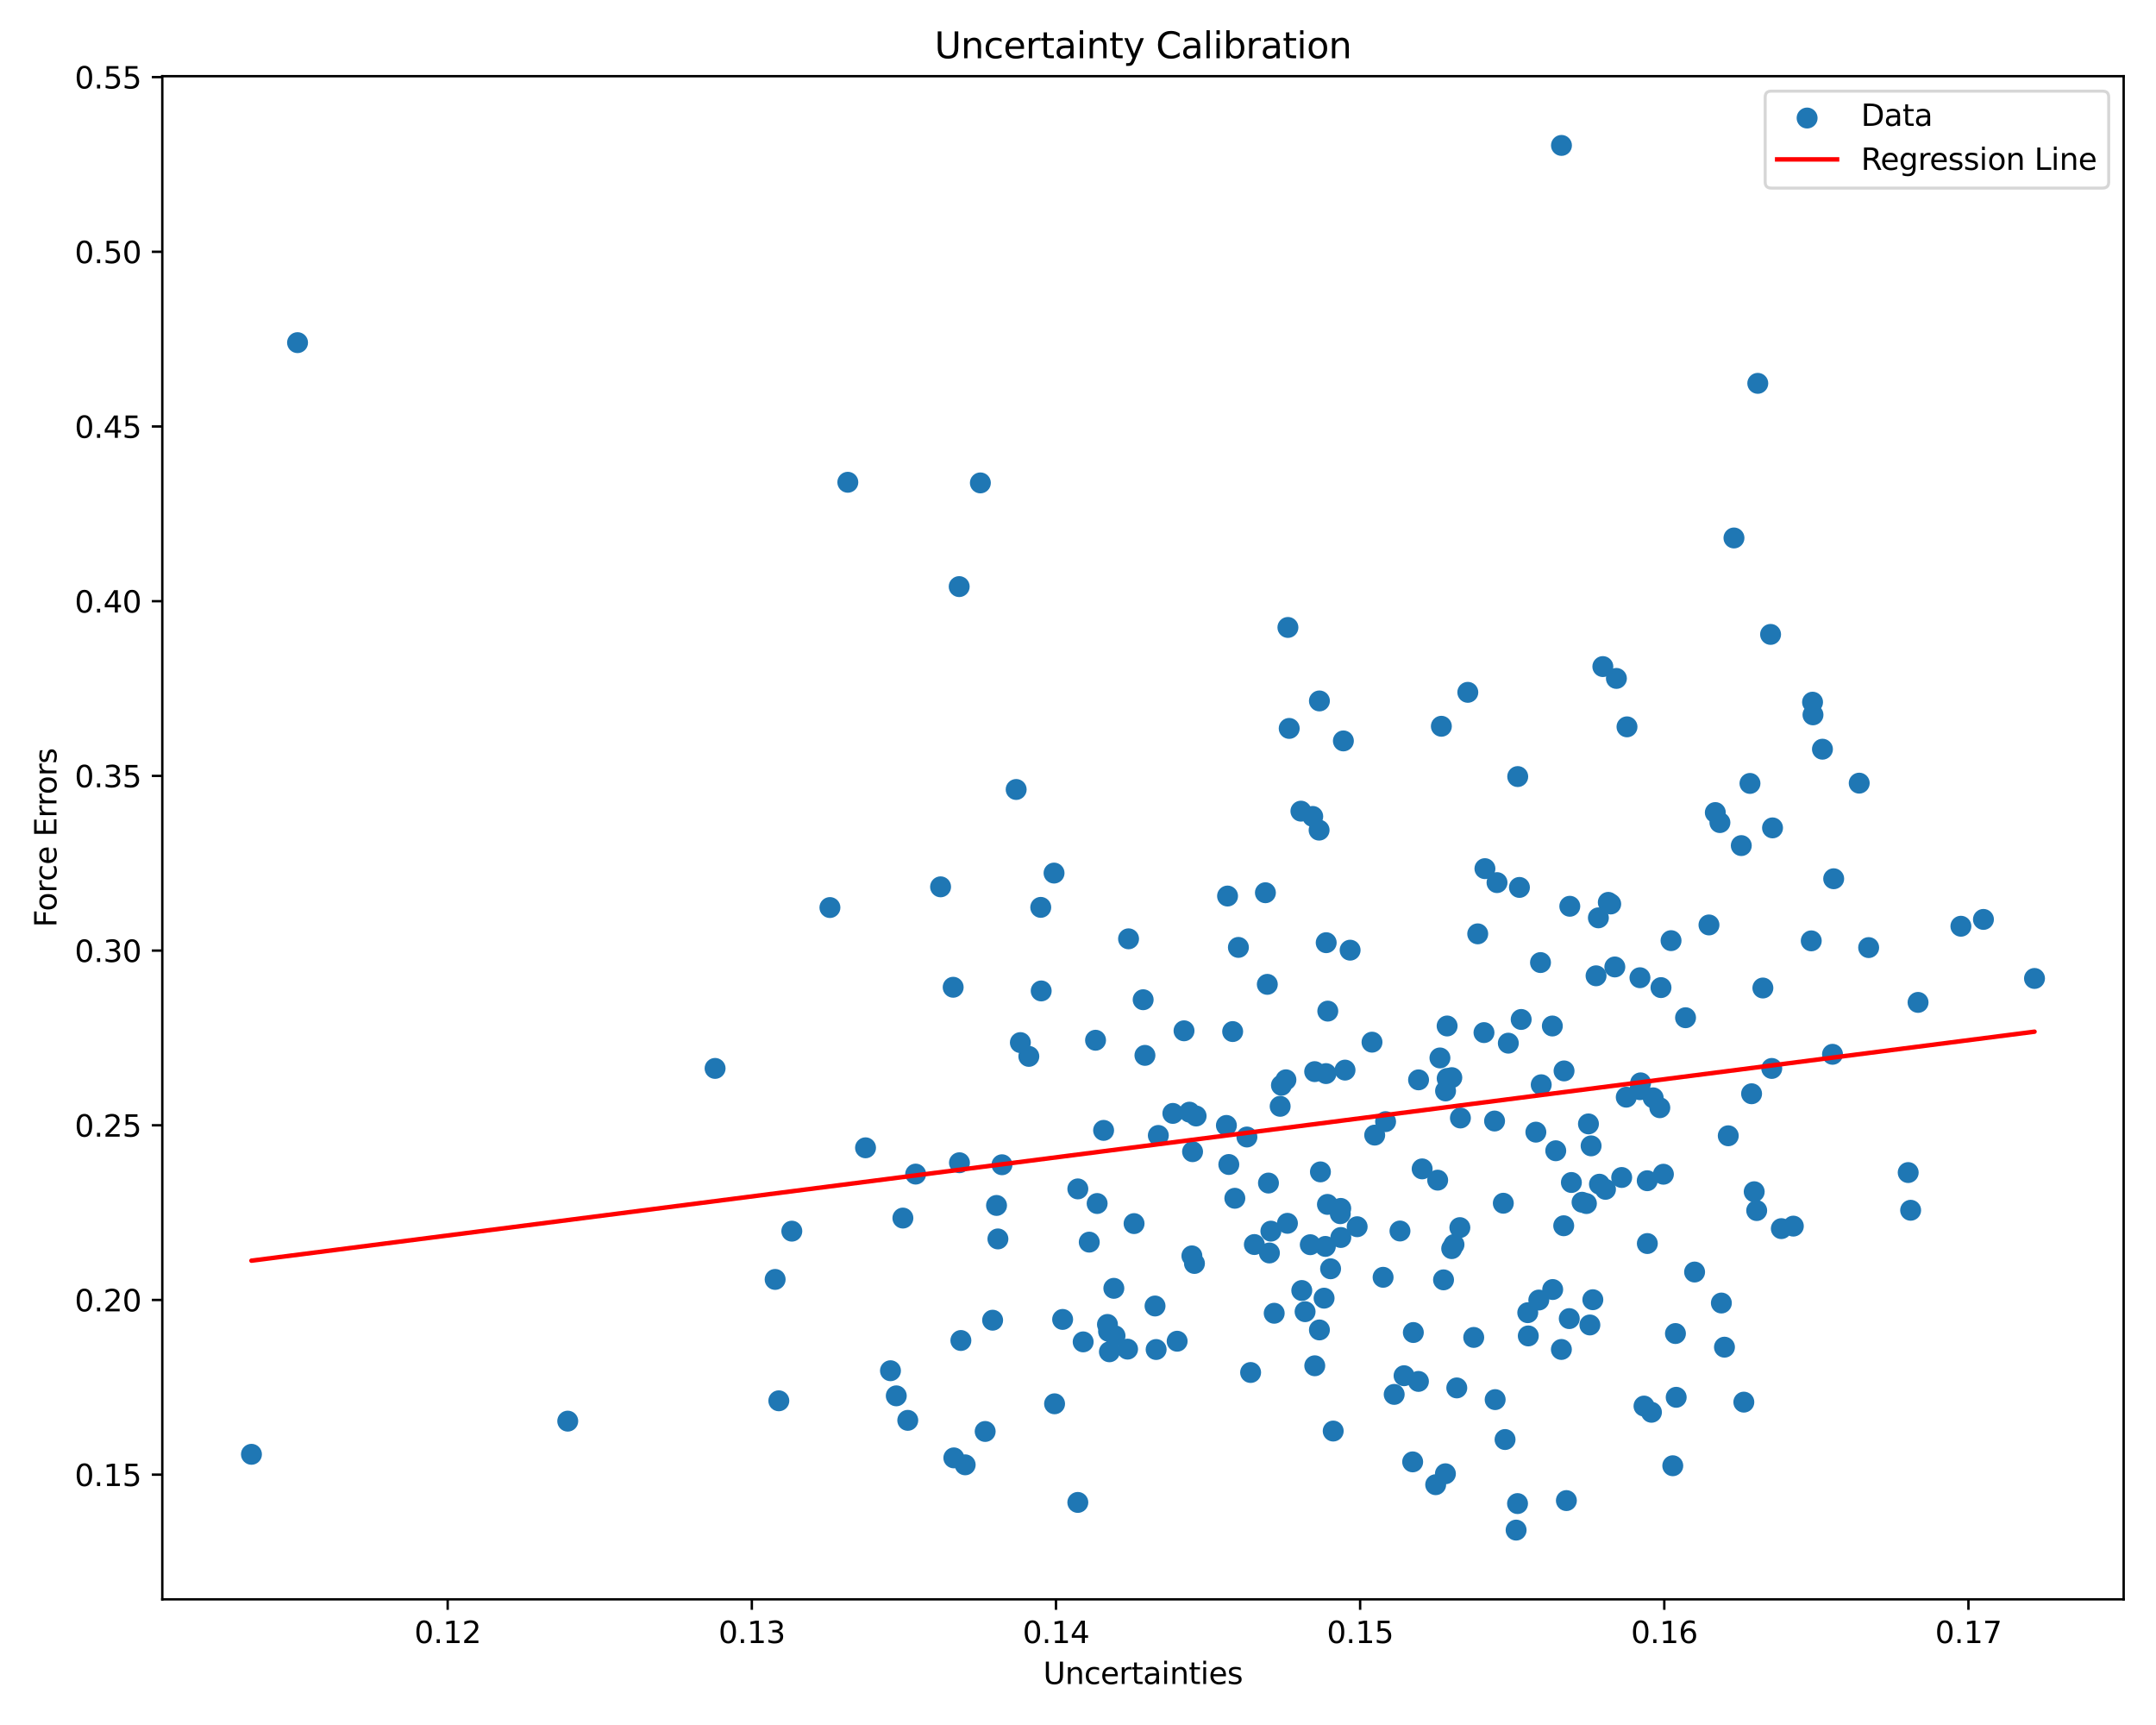 <?xml version="1.0" encoding="utf-8" standalone="no"?>
<!DOCTYPE svg PUBLIC "-//W3C//DTD SVG 1.1//EN"
  "http://www.w3.org/Graphics/SVG/1.1/DTD/svg11.dtd">
<svg xmlns:xlink="http://www.w3.org/1999/xlink" width="720pt" height="576pt" viewBox="0 0 720 576" xmlns="http://www.w3.org/2000/svg" version="1.1">
 <defs>
  <style type="text/css">*{stroke-linejoin: round; stroke-linecap: butt}</style>
 </defs>
 <g id="figure_1">
  <g id="patch_1">
   <path d="M 0 576 
L 720 576 
L 720 0 
L 0 0 
z
" style="fill: #ffffff"/>
  </g>
  <g id="axes_1">
   <g id="patch_2">
    <path d="M 54.2 534.04 
L 709.2 534.04 
L 709.2 25.44 
L 54.2 25.44 
z
" style="fill: #ffffff"/>
   </g>
   <g id="PathCollection_1">
    <defs>
     <path id="m939db40e56" d="M 0 3 
C 0.796 3 1.559 2.684 2.121 2.121 
C 2.684 1.559 3 0.796 3 0 
C 3 -0.796 2.684 -1.559 2.121 -2.121 
C 1.559 -2.684 0.796 -3 0 -3 
C -0.796 -3 -1.559 -2.684 -2.121 -2.121 
C -2.684 -1.559 -3 -0.796 -3 0 
C -3 0.796 -2.684 1.559 -2.121 2.121 
C -1.559 2.684 -0.796 3 0 3 
z
" style="stroke: #1f77b4"/>
    </defs>
    <g clip-path="url(#p810a41d825)">
     <use xlink:href="#m939db40e56" x="368.548" y="377.449" style="fill: #1f77b4; stroke: #1f77b4"/>
     <use xlink:href="#m939db40e56" x="539.274" y="322.88" style="fill: #1f77b4; stroke: #1f77b4"/>
     <use xlink:href="#m939db40e56" x="444.352" y="423.662" style="fill: #1f77b4; stroke: #1f77b4"/>
     <use xlink:href="#m939db40e56" x="522.205" y="409.294" style="fill: #1f77b4; stroke: #1f77b4"/>
     <use xlink:href="#m939db40e56" x="461.89" y="426.506" style="fill: #1f77b4; stroke: #1f77b4"/>
     <use xlink:href="#m939db40e56" x="510.374" y="446.083" style="fill: #1f77b4; stroke: #1f77b4"/>
     <use xlink:href="#m939db40e56" x="289.047" y="383.266" style="fill: #1f77b4; stroke: #1f77b4"/>
     <use xlink:href="#m939db40e56" x="584.407" y="261.595" style="fill: #1f77b4; stroke: #1f77b4"/>
     <use xlink:href="#m939db40e56" x="591.288" y="211.835" style="fill: #1f77b4; stroke: #1f77b4"/>
     <use xlink:href="#m939db40e56" x="547.884" y="361.579" style="fill: #1f77b4; stroke: #1f77b4"/>
     <use xlink:href="#m939db40e56" x="570.714" y="308.852" style="fill: #1f77b4; stroke: #1f77b4"/>
     <use xlink:href="#m939db40e56" x="416.411" y="379.661" style="fill: #1f77b4; stroke: #1f77b4"/>
     <use xlink:href="#m939db40e56" x="439.069" y="456.051" style="fill: #1f77b4; stroke: #1f77b4"/>
     <use xlink:href="#m939db40e56" x="487.708" y="373.314" style="fill: #1f77b4; stroke: #1f77b4"/>
     <use xlink:href="#m939db40e56" x="550.131" y="415.235" style="fill: #1f77b4; stroke: #1f77b4"/>
     <use xlink:href="#m939db40e56" x="535.274" y="222.58" style="fill: #1f77b4; stroke: #1f77b4"/>
     <use xlink:href="#m939db40e56" x="611.97" y="352.044" style="fill: #1f77b4; stroke: #1f77b4"/>
     <use xlink:href="#m939db40e56" x="534.139" y="395.418" style="fill: #1f77b4; stroke: #1f77b4"/>
     <use xlink:href="#m939db40e56" x="499.312" y="467.353" style="fill: #1f77b4; stroke: #1f77b4"/>
     <use xlink:href="#m939db40e56" x="591.94" y="276.442" style="fill: #1f77b4; stroke: #1f77b4"/>
     <use xlink:href="#m939db40e56" x="588.716" y="329.908" style="fill: #1f77b4; stroke: #1f77b4"/>
     <use xlink:href="#m939db40e56" x="458.186" y="347.993" style="fill: #1f77b4; stroke: #1f77b4"/>
     <use xlink:href="#m939db40e56" x="258.861" y="427.218" style="fill: #1f77b4; stroke: #1f77b4"/>
     <use xlink:href="#m939db40e56" x="584.944" y="365.218" style="fill: #1f77b4; stroke: #1f77b4"/>
     <use xlink:href="#m939db40e56" x="427.511" y="369.414" style="fill: #1f77b4; stroke: #1f77b4"/>
     <use xlink:href="#m939db40e56" x="586.651" y="404.225" style="fill: #1f77b4; stroke: #1f77b4"/>
     <use xlink:href="#m939db40e56" x="577.154" y="379.252" style="fill: #1f77b4; stroke: #1f77b4"/>
     <use xlink:href="#m939db40e56" x="397.22" y="371.364" style="fill: #1f77b4; stroke: #1f77b4"/>
     <use xlink:href="#m939db40e56" x="541.566" y="393.176" style="fill: #1f77b4; stroke: #1f77b4"/>
     <use xlink:href="#m939db40e56" x="260.089" y="467.746" style="fill: #1f77b4; stroke: #1f77b4"/>
     <use xlink:href="#m939db40e56" x="410.364" y="388.842" style="fill: #1f77b4; stroke: #1f77b4"/>
     <use xlink:href="#m939db40e56" x="537.902" y="301.853" style="fill: #1f77b4; stroke: #1f77b4"/>
     <use xlink:href="#m939db40e56" x="386.095" y="450.621" style="fill: #1f77b4; stroke: #1f77b4"/>
     <use xlink:href="#m939db40e56" x="427.94" y="362.393" style="fill: #1f77b4; stroke: #1f77b4"/>
     <use xlink:href="#m939db40e56" x="620.89" y="261.506" style="fill: #1f77b4; stroke: #1f77b4"/>
     <use xlink:href="#m939db40e56" x="409.943" y="299.199" style="fill: #1f77b4; stroke: #1f77b4"/>
     <use xlink:href="#m939db40e56" x="398.891" y="421.882" style="fill: #1f77b4; stroke: #1f77b4"/>
     <use xlink:href="#m939db40e56" x="552.083" y="366.582" style="fill: #1f77b4; stroke: #1f77b4"/>
     <use xlink:href="#m939db40e56" x="480.112" y="394.069" style="fill: #1f77b4; stroke: #1f77b4"/>
     <use xlink:href="#m939db40e56" x="507.417" y="296.322" style="fill: #1f77b4; stroke: #1f77b4"/>
     <use xlink:href="#m939db40e56" x="277.156" y="303.042" style="fill: #1f77b4; stroke: #1f77b4"/>
     <use xlink:href="#m939db40e56" x="332.793" y="402.515" style="fill: #1f77b4; stroke: #1f77b4"/>
     <use xlink:href="#m939db40e56" x="331.487" y="440.833" style="fill: #1f77b4; stroke: #1f77b4"/>
     <use xlink:href="#m939db40e56" x="637.247" y="391.533" style="fill: #1f77b4; stroke: #1f77b4"/>
     <use xlink:href="#m939db40e56" x="339.353" y="263.62" style="fill: #1f77b4; stroke: #1f77b4"/>
     <use xlink:href="#m939db40e56" x="352.001" y="291.532" style="fill: #1f77b4; stroke: #1f77b4"/>
     <use xlink:href="#m939db40e56" x="559.768" y="466.578" style="fill: #1f77b4; stroke: #1f77b4"/>
     <use xlink:href="#m939db40e56" x="430.102" y="209.514" style="fill: #1f77b4; stroke: #1f77b4"/>
     <use xlink:href="#m939db40e56" x="448.626" y="247.403" style="fill: #1f77b4; stroke: #1f77b4"/>
     <use xlink:href="#m939db40e56" x="413.568" y="316.349" style="fill: #1f77b4; stroke: #1f77b4"/>
     <use xlink:href="#m939db40e56" x="514.455" y="321.412" style="fill: #1f77b4; stroke: #1f77b4"/>
     <use xlink:href="#m939db40e56" x="485.566" y="415.581" style="fill: #1f77b4; stroke: #1f77b4"/>
     <use xlink:href="#m939db40e56" x="514.696" y="362.213" style="fill: #1f77b4; stroke: #1f77b4"/>
     <use xlink:href="#m939db40e56" x="369.839" y="442.249" style="fill: #1f77b4; stroke: #1f77b4"/>
     <use xlink:href="#m939db40e56" x="574.371" y="274.673" style="fill: #1f77b4; stroke: #1f77b4"/>
     <use xlink:href="#m939db40e56" x="547.659" y="363.857" style="fill: #1f77b4; stroke: #1f77b4"/>
     <use xlink:href="#m939db40e56" x="471.987" y="444.946" style="fill: #1f77b4; stroke: #1f77b4"/>
     <use xlink:href="#m939db40e56" x="482.073" y="427.36" style="fill: #1f77b4; stroke: #1f77b4"/>
     <use xlink:href="#m939db40e56" x="423.606" y="395.036" style="fill: #1f77b4; stroke: #1f77b4"/>
     <use xlink:href="#m939db40e56" x="524.765" y="394.85" style="fill: #1f77b4; stroke: #1f77b4"/>
     <use xlink:href="#m939db40e56" x="533.007" y="325.833" style="fill: #1f77b4; stroke: #1f77b4"/>
     <use xlink:href="#m939db40e56" x="468.886" y="459.37" style="fill: #1f77b4; stroke: #1f77b4"/>
     <use xlink:href="#m939db40e56" x="459.084" y="379.03" style="fill: #1f77b4; stroke: #1f77b4"/>
     <use xlink:href="#m939db40e56" x="449.175" y="357.323" style="fill: #1f77b4; stroke: #1f77b4"/>
     <use xlink:href="#m939db40e56" x="499.113" y="374.323" style="fill: #1f77b4; stroke: #1f77b4"/>
     <use xlink:href="#m939db40e56" x="429.437" y="360.558" style="fill: #1f77b4; stroke: #1f77b4"/>
     <use xlink:href="#m939db40e56" x="524.236" y="302.616" style="fill: #1f77b4; stroke: #1f77b4"/>
     <use xlink:href="#m939db40e56" x="343.581" y="352.739" style="fill: #1f77b4; stroke: #1f77b4"/>
     <use xlink:href="#m939db40e56" x="424.413" y="411.096" style="fill: #1f77b4; stroke: #1f77b4"/>
     <use xlink:href="#m939db40e56" x="585.82" y="397.935" style="fill: #1f77b4; stroke: #1f77b4"/>
     <use xlink:href="#m939db40e56" x="301.522" y="406.729" style="fill: #1f77b4; stroke: #1f77b4"/>
     <use xlink:href="#m939db40e56" x="467.523" y="411.048" style="fill: #1f77b4; stroke: #1f77b4"/>
     <use xlink:href="#m939db40e56" x="189.598" y="474.536" style="fill: #1f77b4; stroke: #1f77b4"/>
     <use xlink:href="#m939db40e56" x="320.887" y="447.609" style="fill: #1f77b4; stroke: #1f77b4"/>
     <use xlink:href="#m939db40e56" x="508.002" y="340.41" style="fill: #1f77b4; stroke: #1f77b4"/>
     <use xlink:href="#m939db40e56" x="536.153" y="397.137" style="fill: #1f77b4; stroke: #1f77b4"/>
     <use xlink:href="#m939db40e56" x="543.339" y="242.704" style="fill: #1f77b4; stroke: #1f77b4"/>
     <use xlink:href="#m939db40e56" x="502.616" y="480.68" style="fill: #1f77b4; stroke: #1f77b4"/>
     <use xlink:href="#m939db40e56" x="440.622" y="444.083" style="fill: #1f77b4; stroke: #1f77b4"/>
     <use xlink:href="#m939db40e56" x="445.225" y="477.846" style="fill: #1f77b4; stroke: #1f77b4"/>
     <use xlink:href="#m939db40e56" x="264.428" y="411.1" style="fill: #1f77b4; stroke: #1f77b4"/>
     <use xlink:href="#m939db40e56" x="327.398" y="161.248" style="fill: #1f77b4; stroke: #1f77b4"/>
     <use xlink:href="#m939db40e56" x="662.374" y="307.004" style="fill: #1f77b4; stroke: #1f77b4"/>
     <use xlink:href="#m939db40e56" x="399.443" y="372.648" style="fill: #1f77b4; stroke: #1f77b4"/>
     <use xlink:href="#m939db40e56" x="333.255" y="413.694" style="fill: #1f77b4; stroke: #1f77b4"/>
     <use xlink:href="#m939db40e56" x="435.836" y="437.985" style="fill: #1f77b4; stroke: #1f77b4"/>
     <use xlink:href="#m939db40e56" x="474.929" y="390.305" style="fill: #1f77b4; stroke: #1f77b4"/>
     <use xlink:href="#m939db40e56" x="587.014" y="128.006" style="fill: #1f77b4; stroke: #1f77b4"/>
     <use xlink:href="#m939db40e56" x="482.746" y="364.279" style="fill: #1f77b4; stroke: #1f77b4"/>
     <use xlink:href="#m939db40e56" x="423.222" y="328.688" style="fill: #1f77b4; stroke: #1f77b4"/>
     <use xlink:href="#m939db40e56" x="490.179" y="231.18" style="fill: #1f77b4; stroke: #1f77b4"/>
     <use xlink:href="#m939db40e56" x="303.15" y="474.273" style="fill: #1f77b4; stroke: #1f77b4"/>
     <use xlink:href="#m939db40e56" x="440.622" y="234.052" style="fill: #1f77b4; stroke: #1f77b4"/>
     <use xlink:href="#m939db40e56" x="83.973" y="485.613" style="fill: #1f77b4; stroke: #1f77b4"/>
     <use xlink:href="#m939db40e56" x="393.109" y="447.852" style="fill: #1f77b4; stroke: #1f77b4"/>
     <use xlink:href="#m939db40e56" x="547.665" y="326.476" style="fill: #1f77b4; stroke: #1f77b4"/>
     <use xlink:href="#m939db40e56" x="530.468" y="375.287" style="fill: #1f77b4; stroke: #1f77b4"/>
     <use xlink:href="#m939db40e56" x="483.287" y="360.112" style="fill: #1f77b4; stroke: #1f77b4"/>
     <use xlink:href="#m939db40e56" x="465.592" y="465.608" style="fill: #1f77b4; stroke: #1f77b4"/>
     <use xlink:href="#m939db40e56" x="422.586" y="298.095" style="fill: #1f77b4; stroke: #1f77b4"/>
     <use xlink:href="#m939db40e56" x="411.649" y="344.453" style="fill: #1f77b4; stroke: #1f77b4"/>
     <use xlink:href="#m939db40e56" x="340.755" y="348.135" style="fill: #1f77b4; stroke: #1f77b4"/>
     <use xlink:href="#m939db40e56" x="551.504" y="471.578" style="fill: #1f77b4; stroke: #1f77b4"/>
     <use xlink:href="#m939db40e56" x="521.426" y="450.602" style="fill: #1f77b4; stroke: #1f77b4"/>
     <use xlink:href="#m939db40e56" x="559.517" y="445.284" style="fill: #1f77b4; stroke: #1f77b4"/>
     <use xlink:href="#m939db40e56" x="523.096" y="501.065" style="fill: #1f77b4; stroke: #1f77b4"/>
     <use xlink:href="#m939db40e56" x="479.449" y="495.758" style="fill: #1f77b4; stroke: #1f77b4"/>
     <use xlink:href="#m939db40e56" x="502.033" y="401.776" style="fill: #1f77b4; stroke: #1f77b4"/>
     <use xlink:href="#m939db40e56" x="371.969" y="430.19" style="fill: #1f77b4; stroke: #1f77b4"/>
     <use xlink:href="#m939db40e56" x="679.427" y="326.719" style="fill: #1f77b4; stroke: #1f77b4"/>
     <use xlink:href="#m939db40e56" x="442.182" y="433.476" style="fill: #1f77b4; stroke: #1f77b4"/>
     <use xlink:href="#m939db40e56" x="450.874" y="317.275" style="fill: #1f77b4; stroke: #1f77b4"/>
     <use xlink:href="#m939db40e56" x="654.846" y="309.284" style="fill: #1f77b4; stroke: #1f77b4"/>
     <use xlink:href="#m939db40e56" x="354.868" y="440.573" style="fill: #1f77b4; stroke: #1f77b4"/>
     <use xlink:href="#m939db40e56" x="453.225" y="409.617" style="fill: #1f77b4; stroke: #1f77b4"/>
     <use xlink:href="#m939db40e56" x="409.558" y="375.796" style="fill: #1f77b4; stroke: #1f77b4"/>
     <use xlink:href="#m939db40e56" x="398.032" y="419.354" style="fill: #1f77b4; stroke: #1f77b4"/>
     <use xlink:href="#m939db40e56" x="506.846" y="259.308" style="fill: #1f77b4; stroke: #1f77b4"/>
     <use xlink:href="#m939db40e56" x="518.408" y="342.593" style="fill: #1f77b4; stroke: #1f77b4"/>
     <use xlink:href="#m939db40e56" x="437.57" y="415.624" style="fill: #1f77b4; stroke: #1f77b4"/>
     <use xlink:href="#m939db40e56" x="462.721" y="374.524" style="fill: #1f77b4; stroke: #1f77b4"/>
     <use xlink:href="#m939db40e56" x="640.538" y="334.714" style="fill: #1f77b4; stroke: #1f77b4"/>
     <use xlink:href="#m939db40e56" x="418.895" y="415.566" style="fill: #1f77b4; stroke: #1f77b4"/>
     <use xlink:href="#m939db40e56" x="391.677" y="371.781" style="fill: #1f77b4; stroke: #1f77b4"/>
     <use xlink:href="#m939db40e56" x="562.891" y="339.832" style="fill: #1f77b4; stroke: #1f77b4"/>
     <use xlink:href="#m939db40e56" x="299.313" y="466.09" style="fill: #1f77b4; stroke: #1f77b4"/>
     <use xlink:href="#m939db40e56" x="495.58" y="344.8" style="fill: #1f77b4; stroke: #1f77b4"/>
     <use xlink:href="#m939db40e56" x="370.199" y="444.549" style="fill: #1f77b4; stroke: #1f77b4"/>
     <use xlink:href="#m939db40e56" x="438.39" y="272.62" style="fill: #1f77b4; stroke: #1f77b4"/>
     <use xlink:href="#m939db40e56" x="412.376" y="400.12" style="fill: #1f77b4; stroke: #1f77b4"/>
     <use xlink:href="#m939db40e56" x="604.872" y="314.164" style="fill: #1f77b4; stroke: #1f77b4"/>
     <use xlink:href="#m939db40e56" x="638.062" y="404.124" style="fill: #1f77b4; stroke: #1f77b4"/>
     <use xlink:href="#m939db40e56" x="425.524" y="438.512" style="fill: #1f77b4; stroke: #1f77b4"/>
     <use xlink:href="#m939db40e56" x="483.267" y="342.588" style="fill: #1f77b4; stroke: #1f77b4"/>
     <use xlink:href="#m939db40e56" x="473.731" y="360.578" style="fill: #1f77b4; stroke: #1f77b4"/>
     <use xlink:href="#m939db40e56" x="434.443" y="270.853" style="fill: #1f77b4; stroke: #1f77b4"/>
     <use xlink:href="#m939db40e56" x="381.76" y="333.822" style="fill: #1f77b4; stroke: #1f77b4"/>
     <use xlink:href="#m939db40e56" x="549.018" y="469.505" style="fill: #1f77b4; stroke: #1f77b4"/>
     <use xlink:href="#m939db40e56" x="537.094" y="301.31" style="fill: #1f77b4; stroke: #1f77b4"/>
     <use xlink:href="#m939db40e56" x="320.413" y="388.254" style="fill: #1f77b4; stroke: #1f77b4"/>
     <use xlink:href="#m939db40e56" x="565.913" y="424.749" style="fill: #1f77b4; stroke: #1f77b4"/>
     <use xlink:href="#m939db40e56" x="318.538" y="486.805" style="fill: #1f77b4; stroke: #1f77b4"/>
     <use xlink:href="#m939db40e56" x="484.836" y="359.841" style="fill: #1f77b4; stroke: #1f77b4"/>
     <use xlink:href="#m939db40e56" x="398.258" y="384.564" style="fill: #1f77b4; stroke: #1f77b4"/>
     <use xlink:href="#m939db40e56" x="493.488" y="311.823" style="fill: #1f77b4; stroke: #1f77b4"/>
     <use xlink:href="#m939db40e56" x="530.939" y="442.423" style="fill: #1f77b4; stroke: #1f77b4"/>
     <use xlink:href="#m939db40e56" x="524.063" y="440.299" style="fill: #1f77b4; stroke: #1f77b4"/>
     <use xlink:href="#m939db40e56" x="439.038" y="357.831" style="fill: #1f77b4; stroke: #1f77b4"/>
     <use xlink:href="#m939db40e56" x="359.941" y="501.68" style="fill: #1f77b4; stroke: #1f77b4"/>
     <use xlink:href="#m939db40e56" x="443.299" y="402.166" style="fill: #1f77b4; stroke: #1f77b4"/>
     <use xlink:href="#m939db40e56" x="372.367" y="446.051" style="fill: #1f77b4; stroke: #1f77b4"/>
     <use xlink:href="#m939db40e56" x="385.725" y="436.089" style="fill: #1f77b4; stroke: #1f77b4"/>
     <use xlink:href="#m939db40e56" x="575.889" y="449.839" style="fill: #1f77b4; stroke: #1f77b4"/>
     <use xlink:href="#m939db40e56" x="430.532" y="243.229" style="fill: #1f77b4; stroke: #1f77b4"/>
     <use xlink:href="#m939db40e56" x="359.946" y="396.989" style="fill: #1f77b4; stroke: #1f77b4"/>
     <use xlink:href="#m939db40e56" x="513.888" y="434.1" style="fill: #1f77b4; stroke: #1f77b4"/>
     <use xlink:href="#m939db40e56" x="347.711" y="330.885" style="fill: #1f77b4; stroke: #1f77b4"/>
     <use xlink:href="#m939db40e56" x="473.69" y="461.272" style="fill: #1f77b4; stroke: #1f77b4"/>
     <use xlink:href="#m939db40e56" x="314.11" y="296.126" style="fill: #1f77b4; stroke: #1f77b4"/>
     <use xlink:href="#m939db40e56" x="533.783" y="306.481" style="fill: #1f77b4; stroke: #1f77b4"/>
     <use xlink:href="#m939db40e56" x="305.787" y="392.045" style="fill: #1f77b4; stroke: #1f77b4"/>
     <use xlink:href="#m939db40e56" x="492.153" y="446.583" style="fill: #1f77b4; stroke: #1f77b4"/>
     <use xlink:href="#m939db40e56" x="579.061" y="179.635" style="fill: #1f77b4; stroke: #1f77b4"/>
     <use xlink:href="#m939db40e56" x="318.315" y="329.659" style="fill: #1f77b4; stroke: #1f77b4"/>
     <use xlink:href="#m939db40e56" x="555.498" y="392.09" style="fill: #1f77b4; stroke: #1f77b4"/>
     <use xlink:href="#m939db40e56" x="366.393" y="401.868" style="fill: #1f77b4; stroke: #1f77b4"/>
     <use xlink:href="#m939db40e56" x="594.878" y="410.253" style="fill: #1f77b4; stroke: #1f77b4"/>
     <use xlink:href="#m939db40e56" x="283.133" y="161.036" style="fill: #1f77b4; stroke: #1f77b4"/>
     <use xlink:href="#m939db40e56" x="482.699" y="492.108" style="fill: #1f77b4; stroke: #1f77b4"/>
     <use xlink:href="#m939db40e56" x="554.691" y="329.772" style="fill: #1f77b4; stroke: #1f77b4"/>
     <use xlink:href="#m939db40e56" x="554.298" y="369.886" style="fill: #1f77b4; stroke: #1f77b4"/>
     <use xlink:href="#m939db40e56" x="238.806" y="356.757" style="fill: #1f77b4; stroke: #1f77b4"/>
     <use xlink:href="#m939db40e56" x="518.522" y="430.587" style="fill: #1f77b4; stroke: #1f77b4"/>
     <use xlink:href="#m939db40e56" x="378.725" y="408.574" style="fill: #1f77b4; stroke: #1f77b4"/>
     <use xlink:href="#m939db40e56" x="543.091" y="366.361" style="fill: #1f77b4; stroke: #1f77b4"/>
     <use xlink:href="#m939db40e56" x="352.176" y="468.746" style="fill: #1f77b4; stroke: #1f77b4"/>
     <use xlink:href="#m939db40e56" x="581.506" y="282.355" style="fill: #1f77b4; stroke: #1f77b4"/>
     <use xlink:href="#m939db40e56" x="434.732" y="430.916" style="fill: #1f77b4; stroke: #1f77b4"/>
     <use xlink:href="#m939db40e56" x="503.707" y="348.328" style="fill: #1f77b4; stroke: #1f77b4"/>
     <use xlink:href="#m939db40e56" x="440.515" y="277.194" style="fill: #1f77b4; stroke: #1f77b4"/>
     <use xlink:href="#m939db40e56" x="334.612" y="388.926" style="fill: #1f77b4; stroke: #1f77b4"/>
     <use xlink:href="#m939db40e56" x="481.347" y="242.511" style="fill: #1f77b4; stroke: #1f77b4"/>
     <use xlink:href="#m939db40e56" x="612.362" y="293.426" style="fill: #1f77b4; stroke: #1f77b4"/>
     <use xlink:href="#m939db40e56" x="531.929" y="433.991" style="fill: #1f77b4; stroke: #1f77b4"/>
     <use xlink:href="#m939db40e56" x="512.904" y="378.039" style="fill: #1f77b4; stroke: #1f77b4"/>
     <use xlink:href="#m939db40e56" x="529.786" y="401.881" style="fill: #1f77b4; stroke: #1f77b4"/>
     <use xlink:href="#m939db40e56" x="486.496" y="463.443" style="fill: #1f77b4; stroke: #1f77b4"/>
     <use xlink:href="#m939db40e56" x="440.959" y="391.31" style="fill: #1f77b4; stroke: #1f77b4"/>
     <use xlink:href="#m939db40e56" x="363.761" y="414.766" style="fill: #1f77b4; stroke: #1f77b4"/>
     <use xlink:href="#m939db40e56" x="382.354" y="352.402" style="fill: #1f77b4; stroke: #1f77b4"/>
     <use xlink:href="#m939db40e56" x="322.324" y="489.126" style="fill: #1f77b4; stroke: #1f77b4"/>
     <use xlink:href="#m939db40e56" x="550.093" y="394.259" style="fill: #1f77b4; stroke: #1f77b4"/>
     <use xlink:href="#m939db40e56" x="442.886" y="314.775" style="fill: #1f77b4; stroke: #1f77b4"/>
     <use xlink:href="#m939db40e56" x="519.546" y="384.252" style="fill: #1f77b4; stroke: #1f77b4"/>
     <use xlink:href="#m939db40e56" x="442.818" y="358.484" style="fill: #1f77b4; stroke: #1f77b4"/>
     <use xlink:href="#m939db40e56" x="572.832" y="271.324" style="fill: #1f77b4; stroke: #1f77b4"/>
     <use xlink:href="#m939db40e56" x="329" y="477.983" style="fill: #1f77b4; stroke: #1f77b4"/>
     <use xlink:href="#m939db40e56" x="591.682" y="356.768" style="fill: #1f77b4; stroke: #1f77b4"/>
     <use xlink:href="#m939db40e56" x="598.889" y="409.418" style="fill: #1f77b4; stroke: #1f77b4"/>
     <use xlink:href="#m939db40e56" x="347.562" y="302.982" style="fill: #1f77b4; stroke: #1f77b4"/>
     <use xlink:href="#m939db40e56" x="423.924" y="418.386" style="fill: #1f77b4; stroke: #1f77b4"/>
     <use xlink:href="#m939db40e56" x="506.308" y="510.922" style="fill: #1f77b4; stroke: #1f77b4"/>
     <use xlink:href="#m939db40e56" x="558.626" y="489.431" style="fill: #1f77b4; stroke: #1f77b4"/>
     <use xlink:href="#m939db40e56" x="447.742" y="403.504" style="fill: #1f77b4; stroke: #1f77b4"/>
     <use xlink:href="#m939db40e56" x="522.319" y="357.592" style="fill: #1f77b4; stroke: #1f77b4"/>
     <use xlink:href="#m939db40e56" x="605.305" y="234.466" style="fill: #1f77b4; stroke: #1f77b4"/>
     <use xlink:href="#m939db40e56" x="528.327" y="401.443" style="fill: #1f77b4; stroke: #1f77b4"/>
     <use xlink:href="#m939db40e56" x="487.524" y="409.916" style="fill: #1f77b4; stroke: #1f77b4"/>
     <use xlink:href="#m939db40e56" x="447.59" y="405.272" style="fill: #1f77b4; stroke: #1f77b4"/>
     <use xlink:href="#m939db40e56" x="376.556" y="450.494" style="fill: #1f77b4; stroke: #1f77b4"/>
     <use xlink:href="#m939db40e56" x="361.726" y="448.072" style="fill: #1f77b4; stroke: #1f77b4"/>
     <use xlink:href="#m939db40e56" x="582.356" y="468.192" style="fill: #1f77b4; stroke: #1f77b4"/>
     <use xlink:href="#m939db40e56" x="499.934" y="294.716" style="fill: #1f77b4; stroke: #1f77b4"/>
     <use xlink:href="#m939db40e56" x="442.608" y="416.194" style="fill: #1f77b4; stroke: #1f77b4"/>
     <use xlink:href="#m939db40e56" x="370.488" y="451.382" style="fill: #1f77b4; stroke: #1f77b4"/>
     <use xlink:href="#m939db40e56" x="624.042" y="316.413" style="fill: #1f77b4; stroke: #1f77b4"/>
     <use xlink:href="#m939db40e56" x="484.798" y="416.934" style="fill: #1f77b4; stroke: #1f77b4"/>
     <use xlink:href="#m939db40e56" x="386.825" y="379.142" style="fill: #1f77b4; stroke: #1f77b4"/>
     <use xlink:href="#m939db40e56" x="558.049" y="314.093" style="fill: #1f77b4; stroke: #1f77b4"/>
     <use xlink:href="#m939db40e56" x="99.367" y="114.413" style="fill: #1f77b4; stroke: #1f77b4"/>
     <use xlink:href="#m939db40e56" x="495.896" y="290.053" style="fill: #1f77b4; stroke: #1f77b4"/>
     <use xlink:href="#m939db40e56" x="417.646" y="458.294" style="fill: #1f77b4; stroke: #1f77b4"/>
     <use xlink:href="#m939db40e56" x="376.883" y="313.488" style="fill: #1f77b4; stroke: #1f77b4"/>
     <use xlink:href="#m939db40e56" x="443.417" y="337.626" style="fill: #1f77b4; stroke: #1f77b4"/>
     <use xlink:href="#m939db40e56" x="608.609" y="250.166" style="fill: #1f77b4; stroke: #1f77b4"/>
     <use xlink:href="#m939db40e56" x="510.198" y="438.323" style="fill: #1f77b4; stroke: #1f77b4"/>
     <use xlink:href="#m939db40e56" x="480.87" y="353.26" style="fill: #1f77b4; stroke: #1f77b4"/>
     <use xlink:href="#m939db40e56" x="539.802" y="226.532" style="fill: #1f77b4; stroke: #1f77b4"/>
     <use xlink:href="#m939db40e56" x="297.375" y="457.704" style="fill: #1f77b4; stroke: #1f77b4"/>
     <use xlink:href="#m939db40e56" x="605.45" y="238.696" style="fill: #1f77b4; stroke: #1f77b4"/>
     <use xlink:href="#m939db40e56" x="574.856" y="435.099" style="fill: #1f77b4; stroke: #1f77b4"/>
     <use xlink:href="#m939db40e56" x="471.76" y="488.14" style="fill: #1f77b4; stroke: #1f77b4"/>
     <use xlink:href="#m939db40e56" x="521.455" y="48.558" style="fill: #1f77b4; stroke: #1f77b4"/>
     <use xlink:href="#m939db40e56" x="320.323" y="195.875" style="fill: #1f77b4; stroke: #1f77b4"/>
     <use xlink:href="#m939db40e56" x="395.407" y="344.198" style="fill: #1f77b4; stroke: #1f77b4"/>
     <use xlink:href="#m939db40e56" x="531.352" y="382.622" style="fill: #1f77b4; stroke: #1f77b4"/>
     <use xlink:href="#m939db40e56" x="429.944" y="408.482" style="fill: #1f77b4; stroke: #1f77b4"/>
     <use xlink:href="#m939db40e56" x="506.784" y="502.065" style="fill: #1f77b4; stroke: #1f77b4"/>
     <use xlink:href="#m939db40e56" x="365.86" y="347.352" style="fill: #1f77b4; stroke: #1f77b4"/>
     <use xlink:href="#m939db40e56" x="447.772" y="413.215" style="fill: #1f77b4; stroke: #1f77b4"/>
    </g>
   </g>
   <g id="matplotlib.axis_1">
    <g id="xtick_1">
     <g id="line2d_1">
      <defs>
       <path id="m1369370489" d="M 0 0 
L 0 3.5 
" style="stroke: #000000; stroke-width: 0.8"/>
      </defs>
      <g>
       <use xlink:href="#m1369370489" x="149.503" y="534.04" style="stroke: #000000; stroke-width: 0.8"/>
      </g>
     </g>
     <g id="text_1">
      <!-- 0.12 -->
      <g transform="translate(138.37 548.638) scale(0.1 -0.1)">
       <defs>
        <path id="DejaVuSans-30" d="M 2034 4250 
Q 1547 4250 1301 3770 
Q 1056 3291 1056 2328 
Q 1056 1369 1301 889 
Q 1547 409 2034 409 
Q 2525 409 2770 889 
Q 3016 1369 3016 2328 
Q 3016 3291 2770 3770 
Q 2525 4250 2034 4250 
z
M 2034 4750 
Q 2819 4750 3233 4129 
Q 3647 3509 3647 2328 
Q 3647 1150 3233 529 
Q 2819 -91 2034 -91 
Q 1250 -91 836 529 
Q 422 1150 422 2328 
Q 422 3509 836 4129 
Q 1250 4750 2034 4750 
z
" transform="scale(0.016)"/>
        <path id="DejaVuSans-2e" d="M 684 794 
L 1344 794 
L 1344 0 
L 684 0 
L 684 794 
z
" transform="scale(0.016)"/>
        <path id="DejaVuSans-31" d="M 794 531 
L 1825 531 
L 1825 4091 
L 703 3866 
L 703 4441 
L 1819 4666 
L 2450 4666 
L 2450 531 
L 3481 531 
L 3481 0 
L 794 0 
L 794 531 
z
" transform="scale(0.016)"/>
        <path id="DejaVuSans-32" d="M 1228 531 
L 3431 531 
L 3431 0 
L 469 0 
L 469 531 
Q 828 903 1448 1529 
Q 2069 2156 2228 2338 
Q 2531 2678 2651 2914 
Q 2772 3150 2772 3378 
Q 2772 3750 2511 3984 
Q 2250 4219 1831 4219 
Q 1534 4219 1204 4116 
Q 875 4013 500 3803 
L 500 4441 
Q 881 4594 1212 4672 
Q 1544 4750 1819 4750 
Q 2544 4750 2975 4387 
Q 3406 4025 3406 3419 
Q 3406 3131 3298 2873 
Q 3191 2616 2906 2266 
Q 2828 2175 2409 1742 
Q 1991 1309 1228 531 
z
" transform="scale(0.016)"/>
       </defs>
       <use xlink:href="#DejaVuSans-30"/>
       <use xlink:href="#DejaVuSans-2e" x="63.623"/>
       <use xlink:href="#DejaVuSans-31" x="95.41"/>
       <use xlink:href="#DejaVuSans-32" x="159.033"/>
      </g>
     </g>
    </g>
    <g id="xtick_2">
     <g id="line2d_2">
      <g>
       <use xlink:href="#m1369370489" x="251.076" y="534.04" style="stroke: #000000; stroke-width: 0.8"/>
      </g>
     </g>
     <g id="text_2">
      <!-- 0.13 -->
      <g transform="translate(239.943 548.638) scale(0.1 -0.1)">
       <defs>
        <path id="DejaVuSans-33" d="M 2597 2516 
Q 3050 2419 3304 2112 
Q 3559 1806 3559 1356 
Q 3559 666 3084 287 
Q 2609 -91 1734 -91 
Q 1441 -91 1130 -33 
Q 819 25 488 141 
L 488 750 
Q 750 597 1062 519 
Q 1375 441 1716 441 
Q 2309 441 2620 675 
Q 2931 909 2931 1356 
Q 2931 1769 2642 2001 
Q 2353 2234 1838 2234 
L 1294 2234 
L 1294 2753 
L 1863 2753 
Q 2328 2753 2575 2939 
Q 2822 3125 2822 3475 
Q 2822 3834 2567 4026 
Q 2313 4219 1838 4219 
Q 1578 4219 1281 4162 
Q 984 4106 628 3988 
L 628 4550 
Q 988 4650 1302 4700 
Q 1616 4750 1894 4750 
Q 2613 4750 3031 4423 
Q 3450 4097 3450 3541 
Q 3450 3153 3228 2886 
Q 3006 2619 2597 2516 
z
" transform="scale(0.016)"/>
       </defs>
       <use xlink:href="#DejaVuSans-30"/>
       <use xlink:href="#DejaVuSans-2e" x="63.623"/>
       <use xlink:href="#DejaVuSans-31" x="95.41"/>
       <use xlink:href="#DejaVuSans-33" x="159.033"/>
      </g>
     </g>
    </g>
    <g id="xtick_3">
     <g id="line2d_3">
      <g>
       <use xlink:href="#m1369370489" x="352.648" y="534.04" style="stroke: #000000; stroke-width: 0.8"/>
      </g>
     </g>
     <g id="text_3">
      <!-- 0.14 -->
      <g transform="translate(341.515 548.638) scale(0.1 -0.1)">
       <defs>
        <path id="DejaVuSans-34" d="M 2419 4116 
L 825 1625 
L 2419 1625 
L 2419 4116 
z
M 2253 4666 
L 3047 4666 
L 3047 1625 
L 3713 1625 
L 3713 1100 
L 3047 1100 
L 3047 0 
L 2419 0 
L 2419 1100 
L 313 1100 
L 313 1709 
L 2253 4666 
z
" transform="scale(0.016)"/>
       </defs>
       <use xlink:href="#DejaVuSans-30"/>
       <use xlink:href="#DejaVuSans-2e" x="63.623"/>
       <use xlink:href="#DejaVuSans-31" x="95.41"/>
       <use xlink:href="#DejaVuSans-34" x="159.033"/>
      </g>
     </g>
    </g>
    <g id="xtick_4">
     <g id="line2d_4">
      <g>
       <use xlink:href="#m1369370489" x="454.22" y="534.04" style="stroke: #000000; stroke-width: 0.8"/>
      </g>
     </g>
     <g id="text_4">
      <!-- 0.15 -->
      <g transform="translate(443.088 548.638) scale(0.1 -0.1)">
       <defs>
        <path id="DejaVuSans-35" d="M 691 4666 
L 3169 4666 
L 3169 4134 
L 1269 4134 
L 1269 2991 
Q 1406 3038 1543 3061 
Q 1681 3084 1819 3084 
Q 2600 3084 3056 2656 
Q 3513 2228 3513 1497 
Q 3513 744 3044 326 
Q 2575 -91 1722 -91 
Q 1428 -91 1123 -41 
Q 819 9 494 109 
L 494 744 
Q 775 591 1075 516 
Q 1375 441 1709 441 
Q 2250 441 2565 725 
Q 2881 1009 2881 1497 
Q 2881 1984 2565 2268 
Q 2250 2553 1709 2553 
Q 1456 2553 1204 2497 
Q 953 2441 691 2322 
L 691 4666 
z
" transform="scale(0.016)"/>
       </defs>
       <use xlink:href="#DejaVuSans-30"/>
       <use xlink:href="#DejaVuSans-2e" x="63.623"/>
       <use xlink:href="#DejaVuSans-31" x="95.41"/>
       <use xlink:href="#DejaVuSans-35" x="159.033"/>
      </g>
     </g>
    </g>
    <g id="xtick_5">
     <g id="line2d_5">
      <g>
       <use xlink:href="#m1369370489" x="555.793" y="534.04" style="stroke: #000000; stroke-width: 0.8"/>
      </g>
     </g>
     <g id="text_5">
      <!-- 0.16 -->
      <g transform="translate(544.66 548.638) scale(0.1 -0.1)">
       <defs>
        <path id="DejaVuSans-36" d="M 2113 2584 
Q 1688 2584 1439 2293 
Q 1191 2003 1191 1497 
Q 1191 994 1439 701 
Q 1688 409 2113 409 
Q 2538 409 2786 701 
Q 3034 994 3034 1497 
Q 3034 2003 2786 2293 
Q 2538 2584 2113 2584 
z
M 3366 4563 
L 3366 3988 
Q 3128 4100 2886 4159 
Q 2644 4219 2406 4219 
Q 1781 4219 1451 3797 
Q 1122 3375 1075 2522 
Q 1259 2794 1537 2939 
Q 1816 3084 2150 3084 
Q 2853 3084 3261 2657 
Q 3669 2231 3669 1497 
Q 3669 778 3244 343 
Q 2819 -91 2113 -91 
Q 1303 -91 875 529 
Q 447 1150 447 2328 
Q 447 3434 972 4092 
Q 1497 4750 2381 4750 
Q 2619 4750 2861 4703 
Q 3103 4656 3366 4563 
z
" transform="scale(0.016)"/>
       </defs>
       <use xlink:href="#DejaVuSans-30"/>
       <use xlink:href="#DejaVuSans-2e" x="63.623"/>
       <use xlink:href="#DejaVuSans-31" x="95.41"/>
       <use xlink:href="#DejaVuSans-36" x="159.033"/>
      </g>
     </g>
    </g>
    <g id="xtick_6">
     <g id="line2d_6">
      <g>
       <use xlink:href="#m1369370489" x="657.365" y="534.04" style="stroke: #000000; stroke-width: 0.8"/>
      </g>
     </g>
     <g id="text_6">
      <!-- 0.17 -->
      <g transform="translate(646.233 548.638) scale(0.1 -0.1)">
       <defs>
        <path id="DejaVuSans-37" d="M 525 4666 
L 3525 4666 
L 3525 4397 
L 1831 0 
L 1172 0 
L 2766 4134 
L 525 4134 
L 525 4666 
z
" transform="scale(0.016)"/>
       </defs>
       <use xlink:href="#DejaVuSans-30"/>
       <use xlink:href="#DejaVuSans-2e" x="63.623"/>
       <use xlink:href="#DejaVuSans-31" x="95.41"/>
       <use xlink:href="#DejaVuSans-37" x="159.033"/>
      </g>
     </g>
    </g>
    <g id="text_7">
     <!-- Uncertainties -->
     <g transform="translate(348.378 562.317) scale(0.1 -0.1)">
      <defs>
       <path id="DejaVuSans-55" d="M 556 4666 
L 1191 4666 
L 1191 1831 
Q 1191 1081 1462 751 
Q 1734 422 2344 422 
Q 2950 422 3222 751 
Q 3494 1081 3494 1831 
L 3494 4666 
L 4128 4666 
L 4128 1753 
Q 4128 841 3676 375 
Q 3225 -91 2344 -91 
Q 1459 -91 1007 375 
Q 556 841 556 1753 
L 556 4666 
z
" transform="scale(0.016)"/>
       <path id="DejaVuSans-6e" d="M 3513 2113 
L 3513 0 
L 2938 0 
L 2938 2094 
Q 2938 2591 2744 2837 
Q 2550 3084 2163 3084 
Q 1697 3084 1428 2787 
Q 1159 2491 1159 1978 
L 1159 0 
L 581 0 
L 581 3500 
L 1159 3500 
L 1159 2956 
Q 1366 3272 1645 3428 
Q 1925 3584 2291 3584 
Q 2894 3584 3203 3211 
Q 3513 2838 3513 2113 
z
" transform="scale(0.016)"/>
       <path id="DejaVuSans-63" d="M 3122 3366 
L 3122 2828 
Q 2878 2963 2633 3030 
Q 2388 3097 2138 3097 
Q 1578 3097 1268 2742 
Q 959 2388 959 1747 
Q 959 1106 1268 751 
Q 1578 397 2138 397 
Q 2388 397 2633 464 
Q 2878 531 3122 666 
L 3122 134 
Q 2881 22 2623 -34 
Q 2366 -91 2075 -91 
Q 1284 -91 818 406 
Q 353 903 353 1747 
Q 353 2603 823 3093 
Q 1294 3584 2113 3584 
Q 2378 3584 2631 3529 
Q 2884 3475 3122 3366 
z
" transform="scale(0.016)"/>
       <path id="DejaVuSans-65" d="M 3597 1894 
L 3597 1613 
L 953 1613 
Q 991 1019 1311 708 
Q 1631 397 2203 397 
Q 2534 397 2845 478 
Q 3156 559 3463 722 
L 3463 178 
Q 3153 47 2828 -22 
Q 2503 -91 2169 -91 
Q 1331 -91 842 396 
Q 353 884 353 1716 
Q 353 2575 817 3079 
Q 1281 3584 2069 3584 
Q 2775 3584 3186 3129 
Q 3597 2675 3597 1894 
z
M 3022 2063 
Q 3016 2534 2758 2815 
Q 2500 3097 2075 3097 
Q 1594 3097 1305 2825 
Q 1016 2553 972 2059 
L 3022 2063 
z
" transform="scale(0.016)"/>
       <path id="DejaVuSans-72" d="M 2631 2963 
Q 2534 3019 2420 3045 
Q 2306 3072 2169 3072 
Q 1681 3072 1420 2755 
Q 1159 2438 1159 1844 
L 1159 0 
L 581 0 
L 581 3500 
L 1159 3500 
L 1159 2956 
Q 1341 3275 1631 3429 
Q 1922 3584 2338 3584 
Q 2397 3584 2469 3576 
Q 2541 3569 2628 3553 
L 2631 2963 
z
" transform="scale(0.016)"/>
       <path id="DejaVuSans-74" d="M 1172 4494 
L 1172 3500 
L 2356 3500 
L 2356 3053 
L 1172 3053 
L 1172 1153 
Q 1172 725 1289 603 
Q 1406 481 1766 481 
L 2356 481 
L 2356 0 
L 1766 0 
Q 1100 0 847 248 
Q 594 497 594 1153 
L 594 3053 
L 172 3053 
L 172 3500 
L 594 3500 
L 594 4494 
L 1172 4494 
z
" transform="scale(0.016)"/>
       <path id="DejaVuSans-61" d="M 2194 1759 
Q 1497 1759 1228 1600 
Q 959 1441 959 1056 
Q 959 750 1161 570 
Q 1363 391 1709 391 
Q 2188 391 2477 730 
Q 2766 1069 2766 1631 
L 2766 1759 
L 2194 1759 
z
M 3341 1997 
L 3341 0 
L 2766 0 
L 2766 531 
Q 2569 213 2275 61 
Q 1981 -91 1556 -91 
Q 1019 -91 701 211 
Q 384 513 384 1019 
Q 384 1609 779 1909 
Q 1175 2209 1959 2209 
L 2766 2209 
L 2766 2266 
Q 2766 2663 2505 2880 
Q 2244 3097 1772 3097 
Q 1472 3097 1187 3025 
Q 903 2953 641 2809 
L 641 3341 
Q 956 3463 1253 3523 
Q 1550 3584 1831 3584 
Q 2591 3584 2966 3190 
Q 3341 2797 3341 1997 
z
" transform="scale(0.016)"/>
       <path id="DejaVuSans-69" d="M 603 3500 
L 1178 3500 
L 1178 0 
L 603 0 
L 603 3500 
z
M 603 4863 
L 1178 4863 
L 1178 4134 
L 603 4134 
L 603 4863 
z
" transform="scale(0.016)"/>
       <path id="DejaVuSans-73" d="M 2834 3397 
L 2834 2853 
Q 2591 2978 2328 3040 
Q 2066 3103 1784 3103 
Q 1356 3103 1142 2972 
Q 928 2841 928 2578 
Q 928 2378 1081 2264 
Q 1234 2150 1697 2047 
L 1894 2003 
Q 2506 1872 2764 1633 
Q 3022 1394 3022 966 
Q 3022 478 2636 193 
Q 2250 -91 1575 -91 
Q 1294 -91 989 -36 
Q 684 19 347 128 
L 347 722 
Q 666 556 975 473 
Q 1284 391 1588 391 
Q 1994 391 2212 530 
Q 2431 669 2431 922 
Q 2431 1156 2273 1281 
Q 2116 1406 1581 1522 
L 1381 1569 
Q 847 1681 609 1914 
Q 372 2147 372 2553 
Q 372 3047 722 3315 
Q 1072 3584 1716 3584 
Q 2034 3584 2315 3537 
Q 2597 3491 2834 3397 
z
" transform="scale(0.016)"/>
      </defs>
      <use xlink:href="#DejaVuSans-55"/>
      <use xlink:href="#DejaVuSans-6e" x="73.193"/>
      <use xlink:href="#DejaVuSans-63" x="136.572"/>
      <use xlink:href="#DejaVuSans-65" x="191.553"/>
      <use xlink:href="#DejaVuSans-72" x="253.076"/>
      <use xlink:href="#DejaVuSans-74" x="294.189"/>
      <use xlink:href="#DejaVuSans-61" x="333.398"/>
      <use xlink:href="#DejaVuSans-69" x="394.678"/>
      <use xlink:href="#DejaVuSans-6e" x="422.461"/>
      <use xlink:href="#DejaVuSans-74" x="485.84"/>
      <use xlink:href="#DejaVuSans-69" x="525.049"/>
      <use xlink:href="#DejaVuSans-65" x="552.832"/>
      <use xlink:href="#DejaVuSans-73" x="614.355"/>
     </g>
    </g>
   </g>
   <g id="matplotlib.axis_2">
    <g id="ytick_1">
     <g id="line2d_7">
      <defs>
       <path id="md53872b46a" d="M 0 0 
L -3.5 0 
" style="stroke: #000000; stroke-width: 0.8"/>
      </defs>
      <g>
       <use xlink:href="#md53872b46a" x="54.2" y="492.407" style="stroke: #000000; stroke-width: 0.8"/>
      </g>
     </g>
     <g id="text_8">
      <!-- 0.15 -->
      <g transform="translate(24.934 496.207) scale(0.1 -0.1)">
       <use xlink:href="#DejaVuSans-30"/>
       <use xlink:href="#DejaVuSans-2e" x="63.623"/>
       <use xlink:href="#DejaVuSans-31" x="95.41"/>
       <use xlink:href="#DejaVuSans-35" x="159.033"/>
      </g>
     </g>
    </g>
    <g id="ytick_2">
     <g id="line2d_8">
      <g>
       <use xlink:href="#md53872b46a" x="54.2" y="434.075" style="stroke: #000000; stroke-width: 0.8"/>
      </g>
     </g>
     <g id="text_9">
      <!-- 0.20 -->
      <g transform="translate(24.934 437.874) scale(0.1 -0.1)">
       <use xlink:href="#DejaVuSans-30"/>
       <use xlink:href="#DejaVuSans-2e" x="63.623"/>
       <use xlink:href="#DejaVuSans-32" x="95.41"/>
       <use xlink:href="#DejaVuSans-30" x="159.033"/>
      </g>
     </g>
    </g>
    <g id="ytick_3">
     <g id="line2d_9">
      <g>
       <use xlink:href="#md53872b46a" x="54.2" y="375.742" style="stroke: #000000; stroke-width: 0.8"/>
      </g>
     </g>
     <g id="text_10">
      <!-- 0.25 -->
      <g transform="translate(24.934 379.541) scale(0.1 -0.1)">
       <use xlink:href="#DejaVuSans-30"/>
       <use xlink:href="#DejaVuSans-2e" x="63.623"/>
       <use xlink:href="#DejaVuSans-32" x="95.41"/>
       <use xlink:href="#DejaVuSans-35" x="159.033"/>
      </g>
     </g>
    </g>
    <g id="ytick_4">
     <g id="line2d_10">
      <g>
       <use xlink:href="#md53872b46a" x="54.2" y="317.409" style="stroke: #000000; stroke-width: 0.8"/>
      </g>
     </g>
     <g id="text_11">
      <!-- 0.30 -->
      <g transform="translate(24.934 321.208) scale(0.1 -0.1)">
       <use xlink:href="#DejaVuSans-30"/>
       <use xlink:href="#DejaVuSans-2e" x="63.623"/>
       <use xlink:href="#DejaVuSans-33" x="95.41"/>
       <use xlink:href="#DejaVuSans-30" x="159.033"/>
      </g>
     </g>
    </g>
    <g id="ytick_5">
     <g id="line2d_11">
      <g>
       <use xlink:href="#md53872b46a" x="54.2" y="259.076" style="stroke: #000000; stroke-width: 0.8"/>
      </g>
     </g>
     <g id="text_12">
      <!-- 0.35 -->
      <g transform="translate(24.934 262.876) scale(0.1 -0.1)">
       <use xlink:href="#DejaVuSans-30"/>
       <use xlink:href="#DejaVuSans-2e" x="63.623"/>
       <use xlink:href="#DejaVuSans-33" x="95.41"/>
       <use xlink:href="#DejaVuSans-35" x="159.033"/>
      </g>
     </g>
    </g>
    <g id="ytick_6">
     <g id="line2d_12">
      <g>
       <use xlink:href="#md53872b46a" x="54.2" y="200.744" style="stroke: #000000; stroke-width: 0.8"/>
      </g>
     </g>
     <g id="text_13">
      <!-- 0.40 -->
      <g transform="translate(24.934 204.543) scale(0.1 -0.1)">
       <use xlink:href="#DejaVuSans-30"/>
       <use xlink:href="#DejaVuSans-2e" x="63.623"/>
       <use xlink:href="#DejaVuSans-34" x="95.41"/>
       <use xlink:href="#DejaVuSans-30" x="159.033"/>
      </g>
     </g>
    </g>
    <g id="ytick_7">
     <g id="line2d_13">
      <g>
       <use xlink:href="#md53872b46a" x="54.2" y="142.411" style="stroke: #000000; stroke-width: 0.8"/>
      </g>
     </g>
     <g id="text_14">
      <!-- 0.45 -->
      <g transform="translate(24.934 146.21) scale(0.1 -0.1)">
       <use xlink:href="#DejaVuSans-30"/>
       <use xlink:href="#DejaVuSans-2e" x="63.623"/>
       <use xlink:href="#DejaVuSans-34" x="95.41"/>
       <use xlink:href="#DejaVuSans-35" x="159.033"/>
      </g>
     </g>
    </g>
    <g id="ytick_8">
     <g id="line2d_14">
      <g>
       <use xlink:href="#md53872b46a" x="54.2" y="84.078" style="stroke: #000000; stroke-width: 0.8"/>
      </g>
     </g>
     <g id="text_15">
      <!-- 0.50 -->
      <g transform="translate(24.934 87.877) scale(0.1 -0.1)">
       <use xlink:href="#DejaVuSans-30"/>
       <use xlink:href="#DejaVuSans-2e" x="63.623"/>
       <use xlink:href="#DejaVuSans-35" x="95.41"/>
       <use xlink:href="#DejaVuSans-30" x="159.033"/>
      </g>
     </g>
    </g>
    <g id="ytick_9">
     <g id="line2d_15">
      <g>
       <use xlink:href="#md53872b46a" x="54.2" y="25.745" style="stroke: #000000; stroke-width: 0.8"/>
      </g>
     </g>
     <g id="text_16">
      <!-- 0.55 -->
      <g transform="translate(24.934 29.545) scale(0.1 -0.1)">
       <use xlink:href="#DejaVuSans-30"/>
       <use xlink:href="#DejaVuSans-2e" x="63.623"/>
       <use xlink:href="#DejaVuSans-35" x="95.41"/>
       <use xlink:href="#DejaVuSans-35" x="159.033"/>
      </g>
     </g>
    </g>
    <g id="text_17">
     <!-- Force Errors -->
     <g transform="translate(18.855 309.642) rotate(-90) scale(0.1 -0.1)">
      <defs>
       <path id="DejaVuSans-46" d="M 628 4666 
L 3309 4666 
L 3309 4134 
L 1259 4134 
L 1259 2759 
L 3109 2759 
L 3109 2228 
L 1259 2228 
L 1259 0 
L 628 0 
L 628 4666 
z
" transform="scale(0.016)"/>
       <path id="DejaVuSans-6f" d="M 1959 3097 
Q 1497 3097 1228 2736 
Q 959 2375 959 1747 
Q 959 1119 1226 758 
Q 1494 397 1959 397 
Q 2419 397 2687 759 
Q 2956 1122 2956 1747 
Q 2956 2369 2687 2733 
Q 2419 3097 1959 3097 
z
M 1959 3584 
Q 2709 3584 3137 3096 
Q 3566 2609 3566 1747 
Q 3566 888 3137 398 
Q 2709 -91 1959 -91 
Q 1206 -91 779 398 
Q 353 888 353 1747 
Q 353 2609 779 3096 
Q 1206 3584 1959 3584 
z
" transform="scale(0.016)"/>
       <path id="DejaVuSans-20" transform="scale(0.016)"/>
       <path id="DejaVuSans-45" d="M 628 4666 
L 3578 4666 
L 3578 4134 
L 1259 4134 
L 1259 2753 
L 3481 2753 
L 3481 2222 
L 1259 2222 
L 1259 531 
L 3634 531 
L 3634 0 
L 628 0 
L 628 4666 
z
" transform="scale(0.016)"/>
      </defs>
      <use xlink:href="#DejaVuSans-46"/>
      <use xlink:href="#DejaVuSans-6f" x="53.895"/>
      <use xlink:href="#DejaVuSans-72" x="115.076"/>
      <use xlink:href="#DejaVuSans-63" x="153.939"/>
      <use xlink:href="#DejaVuSans-65" x="208.92"/>
      <use xlink:href="#DejaVuSans-20" x="270.443"/>
      <use xlink:href="#DejaVuSans-45" x="302.23"/>
      <use xlink:href="#DejaVuSans-72" x="365.414"/>
      <use xlink:href="#DejaVuSans-72" x="404.777"/>
      <use xlink:href="#DejaVuSans-6f" x="443.641"/>
      <use xlink:href="#DejaVuSans-72" x="504.822"/>
      <use xlink:href="#DejaVuSans-73" x="545.936"/>
     </g>
    </g>
   </g>
   <g id="line2d_16">
    <path d="M 368.548 384.411 
L 679.427 344.491 
L 83.973 420.955 
L 447.772 374.238 
" clip-path="url(#p810a41d825)" style="fill: none; stroke: #ff0000; stroke-width: 1.5; stroke-linecap: square"/>
   </g>
   <g id="patch_3">
    <path d="M 54.2 534.04 
L 54.2 25.44 
" style="fill: none; stroke: #000000; stroke-width: 0.8; stroke-linejoin: miter; stroke-linecap: square"/>
   </g>
   <g id="patch_4">
    <path d="M 709.2 534.04 
L 709.2 25.44 
" style="fill: none; stroke: #000000; stroke-width: 0.8; stroke-linejoin: miter; stroke-linecap: square"/>
   </g>
   <g id="patch_5">
    <path d="M 54.2 534.04 
L 709.2 534.04 
" style="fill: none; stroke: #000000; stroke-width: 0.8; stroke-linejoin: miter; stroke-linecap: square"/>
   </g>
   <g id="patch_6">
    <path d="M 54.2 25.44 
L 709.2 25.44 
" style="fill: none; stroke: #000000; stroke-width: 0.8; stroke-linejoin: miter; stroke-linecap: square"/>
   </g>
   <g id="text_18">
    <!-- Uncertainty Calibration -->
    <g transform="translate(312.094 19.44) scale(0.12 -0.12)">
     <defs>
      <path id="DejaVuSans-79" d="M 2059 -325 
Q 1816 -950 1584 -1140 
Q 1353 -1331 966 -1331 
L 506 -1331 
L 506 -850 
L 844 -850 
Q 1081 -850 1212 -737 
Q 1344 -625 1503 -206 
L 1606 56 
L 191 3500 
L 800 3500 
L 1894 763 
L 2988 3500 
L 3597 3500 
L 2059 -325 
z
" transform="scale(0.016)"/>
      <path id="DejaVuSans-43" d="M 4122 4306 
L 4122 3641 
Q 3803 3938 3442 4084 
Q 3081 4231 2675 4231 
Q 1875 4231 1450 3742 
Q 1025 3253 1025 2328 
Q 1025 1406 1450 917 
Q 1875 428 2675 428 
Q 3081 428 3442 575 
Q 3803 722 4122 1019 
L 4122 359 
Q 3791 134 3420 21 
Q 3050 -91 2638 -91 
Q 1578 -91 968 557 
Q 359 1206 359 2328 
Q 359 3453 968 4101 
Q 1578 4750 2638 4750 
Q 3056 4750 3426 4639 
Q 3797 4528 4122 4306 
z
" transform="scale(0.016)"/>
      <path id="DejaVuSans-6c" d="M 603 4863 
L 1178 4863 
L 1178 0 
L 603 0 
L 603 4863 
z
" transform="scale(0.016)"/>
      <path id="DejaVuSans-62" d="M 3116 1747 
Q 3116 2381 2855 2742 
Q 2594 3103 2138 3103 
Q 1681 3103 1420 2742 
Q 1159 2381 1159 1747 
Q 1159 1113 1420 752 
Q 1681 391 2138 391 
Q 2594 391 2855 752 
Q 3116 1113 3116 1747 
z
M 1159 2969 
Q 1341 3281 1617 3432 
Q 1894 3584 2278 3584 
Q 2916 3584 3314 3078 
Q 3713 2572 3713 1747 
Q 3713 922 3314 415 
Q 2916 -91 2278 -91 
Q 1894 -91 1617 61 
Q 1341 213 1159 525 
L 1159 0 
L 581 0 
L 581 4863 
L 1159 4863 
L 1159 2969 
z
" transform="scale(0.016)"/>
     </defs>
     <use xlink:href="#DejaVuSans-55"/>
     <use xlink:href="#DejaVuSans-6e" x="73.193"/>
     <use xlink:href="#DejaVuSans-63" x="136.572"/>
     <use xlink:href="#DejaVuSans-65" x="191.553"/>
     <use xlink:href="#DejaVuSans-72" x="253.076"/>
     <use xlink:href="#DejaVuSans-74" x="294.189"/>
     <use xlink:href="#DejaVuSans-61" x="333.398"/>
     <use xlink:href="#DejaVuSans-69" x="394.678"/>
     <use xlink:href="#DejaVuSans-6e" x="422.461"/>
     <use xlink:href="#DejaVuSans-74" x="485.84"/>
     <use xlink:href="#DejaVuSans-79" x="525.049"/>
     <use xlink:href="#DejaVuSans-20" x="584.229"/>
     <use xlink:href="#DejaVuSans-43" x="616.016"/>
     <use xlink:href="#DejaVuSans-61" x="685.84"/>
     <use xlink:href="#DejaVuSans-6c" x="747.119"/>
     <use xlink:href="#DejaVuSans-69" x="774.902"/>
     <use xlink:href="#DejaVuSans-62" x="802.686"/>
     <use xlink:href="#DejaVuSans-72" x="866.162"/>
     <use xlink:href="#DejaVuSans-61" x="907.275"/>
     <use xlink:href="#DejaVuSans-74" x="968.555"/>
     <use xlink:href="#DejaVuSans-69" x="1007.764"/>
     <use xlink:href="#DejaVuSans-6f" x="1035.547"/>
     <use xlink:href="#DejaVuSans-6e" x="1096.729"/>
    </g>
   </g>
   <g id="legend_1">
    <g id="patch_7">
     <path d="M 591.489 62.796 
L 702.2 62.796 
Q 704.2 62.796 704.2 60.796 
L 704.2 32.44 
Q 704.2 30.44 702.2 30.44 
L 591.489 30.44 
Q 589.489 30.44 589.489 32.44 
L 589.489 60.796 
Q 589.489 62.796 591.489 62.796 
z
" style="fill: #ffffff; opacity: 0.8; stroke: #cccccc; stroke-linejoin: miter"/>
    </g>
    <g id="PathCollection_2">
     <g>
      <use xlink:href="#m939db40e56" x="603.489" y="39.413" style="fill: #1f77b4; stroke: #1f77b4"/>
     </g>
    </g>
    <g id="text_19">
     <!-- Data -->
     <g transform="translate(621.489 42.038) scale(0.1 -0.1)">
      <defs>
       <path id="DejaVuSans-44" d="M 1259 4147 
L 1259 519 
L 2022 519 
Q 2988 519 3436 956 
Q 3884 1394 3884 2338 
Q 3884 3275 3436 3711 
Q 2988 4147 2022 4147 
L 1259 4147 
z
M 628 4666 
L 1925 4666 
Q 3281 4666 3915 4102 
Q 4550 3538 4550 2338 
Q 4550 1131 3912 565 
Q 3275 0 1925 0 
L 628 0 
L 628 4666 
z
" transform="scale(0.016)"/>
      </defs>
      <use xlink:href="#DejaVuSans-44"/>
      <use xlink:href="#DejaVuSans-61" x="77.002"/>
      <use xlink:href="#DejaVuSans-74" x="138.281"/>
      <use xlink:href="#DejaVuSans-61" x="177.49"/>
     </g>
    </g>
    <g id="line2d_17">
     <path d="M 593.489 53.217 
L 603.489 53.217 
L 613.489 53.217 
" style="fill: none; stroke: #ff0000; stroke-width: 1.5; stroke-linecap: square"/>
    </g>
    <g id="text_20">
     <!-- Regression Line -->
     <g transform="translate(621.489 56.717) scale(0.1 -0.1)">
      <defs>
       <path id="DejaVuSans-52" d="M 2841 2188 
Q 3044 2119 3236 1894 
Q 3428 1669 3622 1275 
L 4263 0 
L 3584 0 
L 2988 1197 
Q 2756 1666 2539 1819 
Q 2322 1972 1947 1972 
L 1259 1972 
L 1259 0 
L 628 0 
L 628 4666 
L 2053 4666 
Q 2853 4666 3247 4331 
Q 3641 3997 3641 3322 
Q 3641 2881 3436 2590 
Q 3231 2300 2841 2188 
z
M 1259 4147 
L 1259 2491 
L 2053 2491 
Q 2509 2491 2742 2702 
Q 2975 2913 2975 3322 
Q 2975 3731 2742 3939 
Q 2509 4147 2053 4147 
L 1259 4147 
z
" transform="scale(0.016)"/>
       <path id="DejaVuSans-67" d="M 2906 1791 
Q 2906 2416 2648 2759 
Q 2391 3103 1925 3103 
Q 1463 3103 1205 2759 
Q 947 2416 947 1791 
Q 947 1169 1205 825 
Q 1463 481 1925 481 
Q 2391 481 2648 825 
Q 2906 1169 2906 1791 
z
M 3481 434 
Q 3481 -459 3084 -895 
Q 2688 -1331 1869 -1331 
Q 1566 -1331 1297 -1286 
Q 1028 -1241 775 -1147 
L 775 -588 
Q 1028 -725 1275 -790 
Q 1522 -856 1778 -856 
Q 2344 -856 2625 -561 
Q 2906 -266 2906 331 
L 2906 616 
Q 2728 306 2450 153 
Q 2172 0 1784 0 
Q 1141 0 747 490 
Q 353 981 353 1791 
Q 353 2603 747 3093 
Q 1141 3584 1784 3584 
Q 2172 3584 2450 3431 
Q 2728 3278 2906 2969 
L 2906 3500 
L 3481 3500 
L 3481 434 
z
" transform="scale(0.016)"/>
       <path id="DejaVuSans-4c" d="M 628 4666 
L 1259 4666 
L 1259 531 
L 3531 531 
L 3531 0 
L 628 0 
L 628 4666 
z
" transform="scale(0.016)"/>
      </defs>
      <use xlink:href="#DejaVuSans-52"/>
      <use xlink:href="#DejaVuSans-65" x="64.982"/>
      <use xlink:href="#DejaVuSans-67" x="126.506"/>
      <use xlink:href="#DejaVuSans-72" x="189.982"/>
      <use xlink:href="#DejaVuSans-65" x="228.846"/>
      <use xlink:href="#DejaVuSans-73" x="290.369"/>
      <use xlink:href="#DejaVuSans-73" x="342.469"/>
      <use xlink:href="#DejaVuSans-69" x="394.568"/>
      <use xlink:href="#DejaVuSans-6f" x="422.352"/>
      <use xlink:href="#DejaVuSans-6e" x="483.533"/>
      <use xlink:href="#DejaVuSans-20" x="546.912"/>
      <use xlink:href="#DejaVuSans-4c" x="578.699"/>
      <use xlink:href="#DejaVuSans-69" x="634.412"/>
      <use xlink:href="#DejaVuSans-6e" x="662.195"/>
      <use xlink:href="#DejaVuSans-65" x="725.574"/>
     </g>
    </g>
   </g>
  </g>
 </g>
 <defs>
  <clipPath id="p810a41d825">
   <rect x="54.2" y="25.44" width="655" height="508.6"/>
  </clipPath>
 </defs>
</svg>
